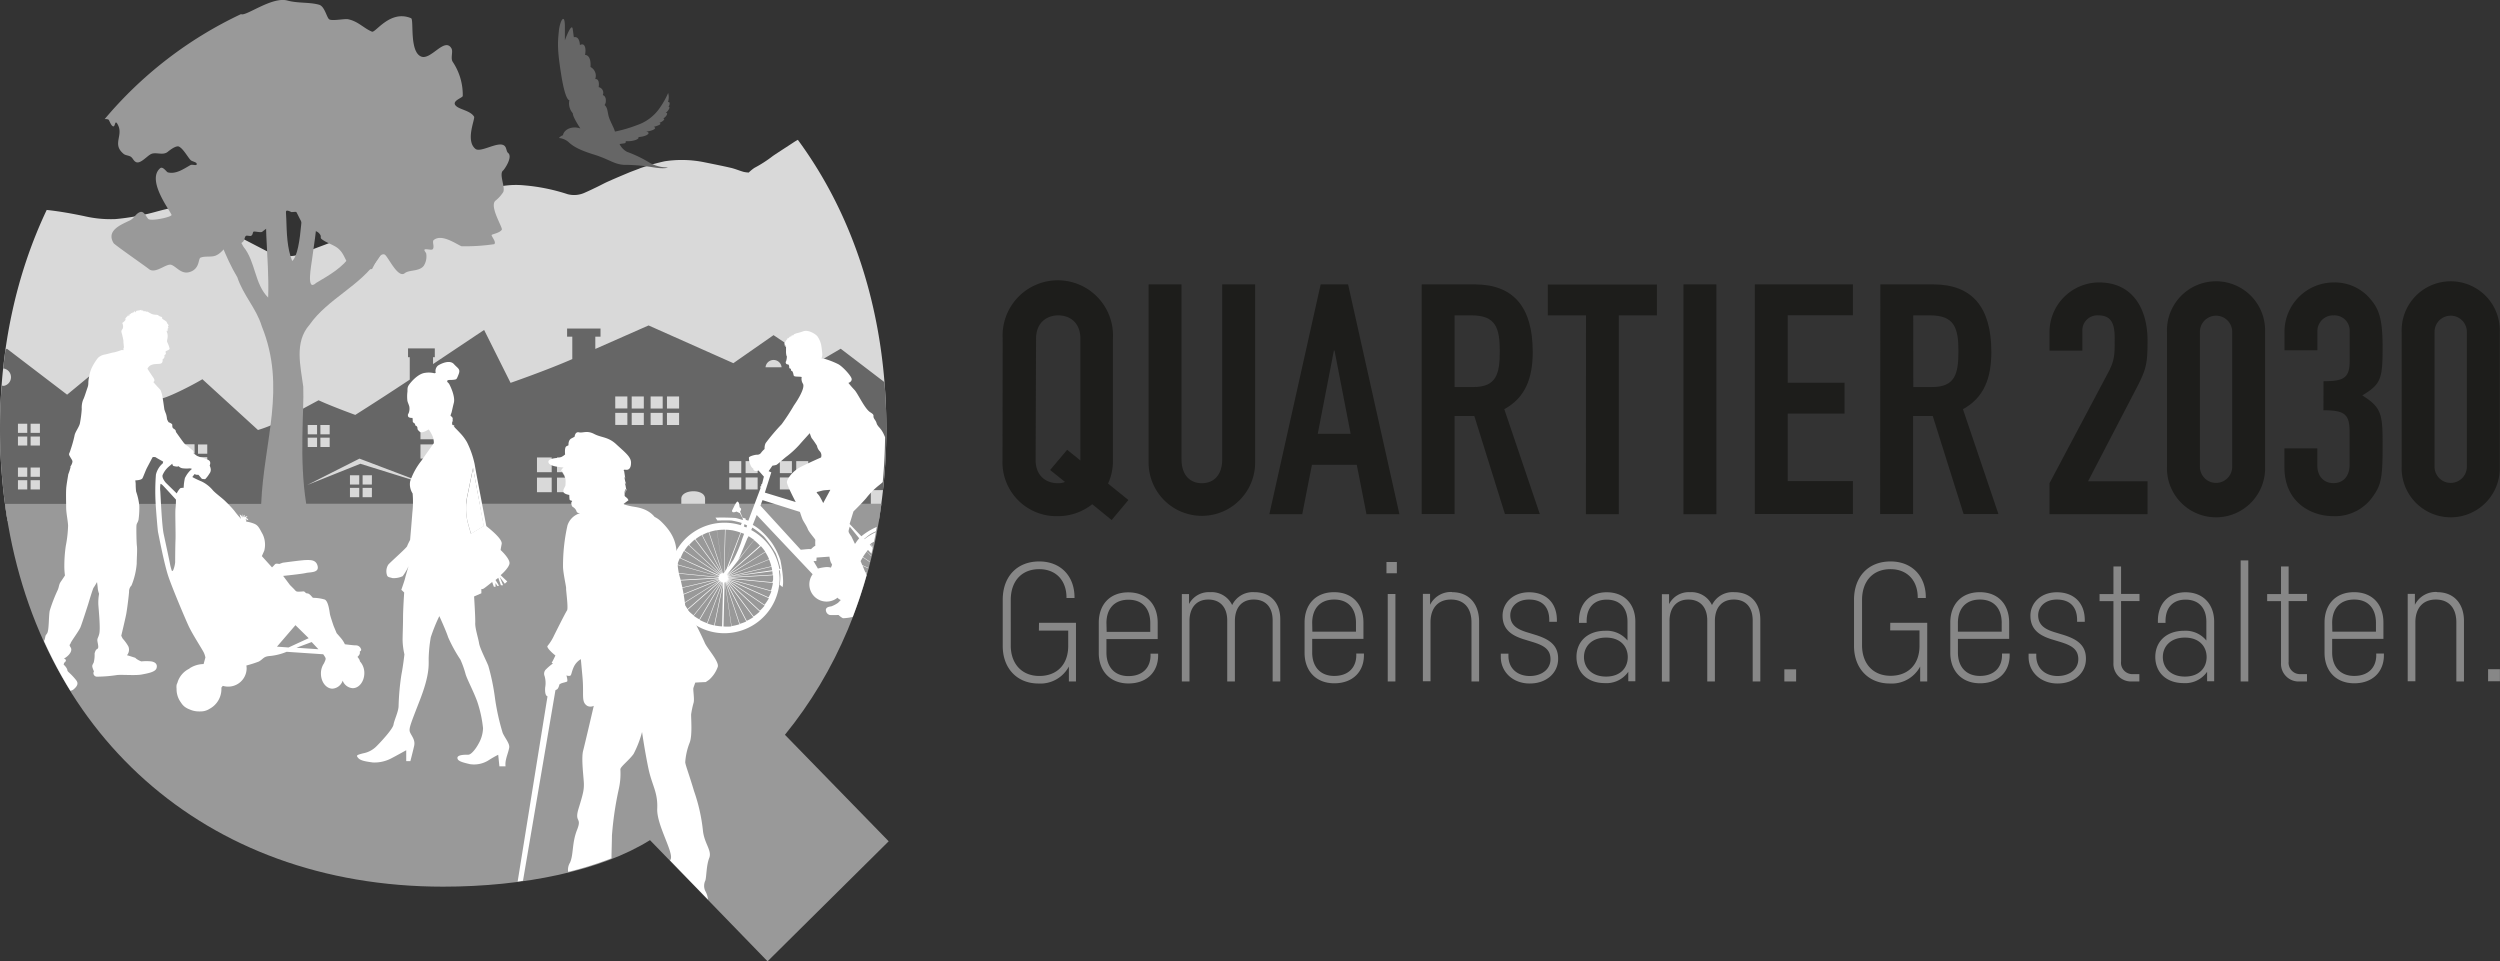<svg xmlns="http://www.w3.org/2000/svg" viewBox="0 0 566.93 217.99"><rect x="0" y="0" width="566.93" height="217.99" fill="#333333" stroke="none"/><defs><style>.cls-1{isolation:isolate;}.cls-2{fill:#878787;}.cls-3{fill:#d9d9d9;}.cls-4{fill:#666;}.cls-5,.cls-6{fill:#999;}.cls-6{mix-blend-mode:multiply;}.cls-7{fill:#fff;}.cls-8{fill:#1d1d1b;}</style></defs><title>Quartier_2030_logo_grau</title><g class="cls-1"><g id="Ebene_2" data-name="Ebene 2"><g id="Ebene_1-2" data-name="Ebene 1"><path class="cls-2" d="M235.59,143h6.65v3.5c0,4.22-2.58,6.79-6.54,6.79s-6.49-2.73-6.49-6.92V136.07c0-4.25,2.43-7,6.45-7,3.83,0,6.19,2.59,6.19,6.43v.11h1.82v-.15c0-4.8-3.12-8.14-8-8.14-5.1,0-8.28,3.51-8.28,8.67V146.5c0,5,3.2,8.5,8.1,8.5a7.3,7.3,0,0,0,6.9-3.85v3.38H244v-13.3h-8.38Zm25.32,5.61c0,2.75-1.76,4.71-5,4.71s-5-2.18-5-5.3v-3.1h11.62v-3.71c0-4.07-2.46-6.88-6.67-6.88s-6.69,2.8-6.69,6.89v6.88c0,4,2.52,6.89,6.74,6.89s6.72-2.68,6.72-6.34v-.41h-1.73Zm-10-7.32c0-3.2,1.76-5.29,5-5.29s4.94,2.1,4.94,5.29v2h-9.89Zm33.56-7a5.19,5.19,0,0,0-5.05,2.92,5.15,5.15,0,0,0-5-2.92,5.05,5.05,0,0,0-4.78,2.68v-2.26h-1.63v19.82h1.73V140.82c0-3,1.59-4.86,4.26-4.86s4.3,1.72,4.3,4.75v13.82h1.74V140.82c0-3.07,1.59-4.86,4.28-4.86s4.28,1.72,4.28,4.75v13.82h1.73v-14C290.37,136.75,288.17,134.29,284.48,134.29Zm23.1,14.28c0,2.75-1.75,4.71-5,4.71s-5-2.18-5-5.3v-3.1h11.62v-3.71c0-4.07-2.46-6.88-6.66-6.88s-6.69,2.8-6.69,6.89v6.88c0,4,2.51,6.89,6.74,6.89s6.72-2.68,6.72-6.34v-.41h-1.74Zm-10-7.32c0-3.2,1.76-5.29,5-5.29s4.93,2.1,4.93,5.29v2h-9.89Zm17.13,13.28h1.74V134.71h-1.74ZM314.41,130h2.36v-2.55h-2.36Zm14.89,4.25a5.28,5.28,0,0,0-5,2.9v-2.48h-1.63v19.82h1.73V141.12c0-3.22,1.7-5.16,4.64-5.16s4.65,1.9,4.65,5.16v13.41h1.73V140.88C335.38,136.91,333.11,134.29,329.3,134.29ZM348,143.91l-1.86-.57c-2-.63-3.65-1.54-3.65-3.82,0-1.78,1.44-3.56,4.25-3.56,3,0,4.59,1.7,4.59,4.65V141h1.73v-.34c0-4.13-2.65-6.35-6.32-6.35s-6,2.46-6,5.32c0,3.33,2.39,4.59,4.86,5.36l1.87.57c2.56.78,4.14,1.64,4.14,3.93s-2,3.81-4.71,3.81-4.83-1.65-4.83-4.57v-.49h-1.73V149c0,3.29,2.65,6,6.56,6s6.44-2.5,6.44-5.56C353.38,146.14,351.1,144.86,348,143.91Zm16.35-9.6c-3.9,0-6.28,2.64-6.28,6.45v.49h1.74v-.42c0-3,1.65-4.85,4.54-4.85,3.09,0,4.72,2,4.72,5v4.27a6.08,6.08,0,0,0-5-2.21c-4.2,0-6.57,2.58-6.57,5.93s2.32,5.94,6.45,5.94a6,6,0,0,0,5.3-2.57v2.15h1.6V140.94C370.84,137.11,368.46,134.31,364.37,134.31Zm-.15,19.12c-3.22,0-5-2-5-4.42s1.75-4.42,5-4.42,4.93,2,4.93,4.42S367.46,153.43,364.22,153.43Zm29.08-19.14a5.19,5.19,0,0,0-5.05,2.92,5.16,5.16,0,0,0-5-2.92A5,5,0,0,0,378.5,137v-2.26h-1.63v19.82h1.73V140.82c0-3,1.59-4.86,4.26-4.86s4.3,1.72,4.3,4.75v13.82h1.73V140.82c0-3.07,1.6-4.86,4.29-4.86s4.28,1.72,4.28,4.75v13.82h1.73v-14C399.19,136.75,397,134.29,393.3,134.29Zm11.36,20.24h2.67v-2.74h-2.67Zm24-11.57h6.65v3.5c0,4.22-2.58,6.79-6.55,6.79s-6.48-2.73-6.48-6.92V136.07c0-4.25,2.43-7,6.44-7,3.83,0,6.19,2.59,6.19,6.43v.11h1.83v-.15c0-4.8-3.12-8.14-8-8.14-5.09,0-8.28,3.51-8.28,8.67V146.5c0,5,3.21,8.5,8.11,8.5a7.29,7.29,0,0,0,6.89-3.85v3.38h1.6v-13.3h-8.38ZM454,148.57c0,2.75-1.76,4.71-5,4.71s-5-2.18-5-5.3v-3.1h11.62v-3.71c0-4.07-2.46-6.88-6.66-6.88s-6.69,2.8-6.69,6.89v6.88c0,4,2.51,6.89,6.74,6.89s6.72-2.68,6.72-6.34v-.41H454Zm-10-7.32c0-3.2,1.77-5.29,5-5.29s4.93,2.1,4.93,5.29v2H444Zm23.71,2.66-1.87-.57c-2-.63-3.64-1.54-3.64-3.82,0-1.78,1.44-3.56,4.24-3.56,3,0,4.59,1.7,4.59,4.65V141h1.74v-.34c0-4.13-2.65-6.35-6.33-6.35s-6,2.46-6,5.32c0,3.33,2.39,4.59,4.85,5.36l1.88.57c2.56.78,4.13,1.64,4.13,3.93s-2,3.81-4.7,3.81-4.83-1.65-4.83-4.57v-.49h-1.74V149c0,3.29,2.65,6,6.57,6s6.43-2.5,6.43-5.56C473.07,146.14,470.79,144.86,467.72,143.91ZM481,128.46h-1.73v6.25h-3.15v1.61h3.15v14a4,4,0,0,0,4.21,4.22h1.67v-1.67h-1.4A2.58,2.58,0,0,1,481,150v-13.7h4.18v-1.61H481Zm14.62,5.85c-3.9,0-6.27,2.64-6.27,6.45v.49h1.73v-.42c0-3,1.65-4.85,4.54-4.85,3.09,0,4.72,2,4.72,5v4.27a6.07,6.07,0,0,0-5-2.21c-4.21,0-6.58,2.58-6.58,5.93s2.32,5.94,6.45,5.94a6,6,0,0,0,5.3-2.57v2.15h1.6V140.94C502.09,137.11,499.71,134.31,495.62,134.31Zm-.15,19.12c-3.22,0-5-2-5-4.42s1.75-4.42,5-4.42,4.93,2,4.93,4.42S498.72,153.43,495.47,153.43Zm12.65,1.1h1.73V127.09h-1.73ZM519,128.46h-1.73v6.25h-3.14v1.61h3.14v14a4,4,0,0,0,4.22,4.22h1.67v-1.67h-1.4A2.59,2.59,0,0,1,519,150v-13.7h4.18v-1.61H519Zm19.87,20.11c0,2.75-1.75,4.71-5,4.71s-5-2.18-5-5.3v-3.1h11.62v-3.71c0-4.07-2.46-6.88-6.66-6.88s-6.69,2.8-6.69,6.89v6.88c0,4,2.51,6.89,6.74,6.89s6.72-2.68,6.72-6.34v-.41h-1.74Zm-10-7.32c0-3.2,1.76-5.29,5-5.29s4.93,2.1,4.93,5.29v2h-9.89Zm23.81-7a5.29,5.29,0,0,0-5.05,2.9v-2.48H546v19.82h1.74V141.12c0-3.22,1.7-5.16,4.64-5.16s4.65,1.9,4.65,5.16v13.41h1.73V140.88C558.78,136.91,556.5,134.29,552.7,134.29Zm11.55,17.5v2.74h2.68v-2.74Z"/><path class="cls-3" d="M180.93,31.71a11.89,11.89,0,0,0-1.08.65c-1.51,1-3.09,2-4.57,3a28.63,28.63,0,0,1-4.2,2.71,9.07,9.07,0,0,0-1.29,1.06,7,7,0,0,1-1.14-.15c-1-.28-1.92-.69-2.91-.92-2-.46-3.93-.84-5.9-1.24a25.54,25.54,0,0,0-9.14-.24,49.27,49.27,0,0,0-5.6,1.59l-.17.08c-.8.31-1.62.6-2.42.93-1.45.61-2.91,1.22-4.34,1.86-1,.43-1.89.93-2.83,1.38s-1.73.84-2.61,1.22a5.81,5.81,0,0,1-4,.4,43,43,0,0,0-9.79-2,19.36,19.36,0,0,0-4.81.12,27.69,27.69,0,0,0-5.47,1.76c-1.13.48-2.27,1-3.41,1.44-1.58.64-3.18,1.22-4.73,1.92-3,1.37-6,2.8-9,4.18a5.29,5.29,0,0,1-1.67.51,26.28,26.28,0,0,1-3.43.18,19.39,19.39,0,0,0-7.95,1.47c-3.43,1.42-6.94,2.65-10.39,4-1.91.75-3.84.44-5.77.22a2,2,0,0,1-.59-.25c-3.71-1.92-7.41-3.85-11.13-5.75-2.62-1.33-5.27-2.61-7.9-3.9a11.81,11.81,0,0,0-1.12-.44,7,7,0,0,0-4-.05c-1.78.41-3.53,1-5.31,1.3a49.67,49.67,0,0,1-6.05.93A26.32,26.32,0,0,1,19.05,49c-2.8-.58-5.62-1.09-8.46-1.39C3.73,62.07,0,78.84,0,97.22a127.34,127.34,0,0,0,1.7,20.87H199.28A126.15,126.15,0,0,0,201,97.22C201,71.65,193.78,49.17,180.93,31.71Z"/><path class="cls-4" d="M197.48,114.53v-3.38h2.75A129.36,129.36,0,0,0,201,97.22c0-3.58-.15-7.1-.43-10.56l-9.92-7.58-5.7,3.34h0l-1.1-.74L175.42,76l-8.16,5.69h0l-.95.67L147.08,73.8,135,79.13V76.34h1.18V74.5h-7.58v1.84h1.18v5.09c-5.68,2.5-14,5.39-14,5.39l-6-12Q104,78.69,98.2,82.56V81h.4V79H92.53v2h.39v5.09q-6.14,4.07-12.35,8s-5.25-1.9-8.33-3.32L67.18,93.5v-.78h.28V91.66h-4.3v1.06h.28v2.79a28,28,0,0,1-4.94,2L45.9,86c-4.5,2.64-10.61,5.32-9.19,4l-4.24-5.17L26.4,80.25,15.22,89.5,1.57,79.08l-.31.19c-.2,1.42-.37,2.85-.52,4.3l.13,0a2,2,0,0,1,0,3.93,2,2,0,0,1-.49-.07C.14,90.63,0,93.9,0,97.22a127.34,127.34,0,0,0,1.7,20.87H23.9v-3.4c0-1.84,4.67-2,4.67,0v3.4H154.5v-5c0-2.18,5.39-2.32,5.39,0v5h39.39c.2-1.18.37-2.36.53-3.56ZM6.18,111H4.07v-2.11H6.18Zm0-2.87H4.07v-2.11H6.18Zm0-7.1H4.07V99H6.18Zm0-2.87H4.07V96.09H6.18ZM9.05,111H6.94v-2.11H9.05Zm0-2.87H6.94v-2.11H9.05Zm0-7.1H6.94V99H9.05Zm0-2.87H6.94V96.09H9.05Zm16.69,4.65H23v-2.74h2.74Zm0-3.73H23V96.38h2.74Zm3.73,3.73H26.73v-2.74h2.74Zm0-3.73H26.73V96.38h2.74Zm14.67,6.65H42v-2.11h2.12Zm0-2.87H42v-2.11h2.12ZM47,105.77H44.9v-2.11H47Zm0-2.87H44.9v-2.11H47Zm25.65-6.52h2.11v2.11H72.66Zm0,2.87h2.11v2.11H72.66Zm-2.87-2.87H71.9v2.11H69.79Zm0,2.87H71.9v2.11H69.79Zm11.68,13.5H79.36v-2.11h2.11Zm0-2.87H79.36v-2.11h2.11Zm2.87,2.87H82.23v-2.11h2.11Zm0-2.87H82.23v-2.11h2.11Zm-2.61-4.71L69.65,110l11.87-6,16.32,6.19ZM98.58,104H95.35v-3.23h3.23Zm0-4.39H95.35V96.38h3.23ZM103,104H99.74v-3.23H103Zm0-4.39H99.74V96.38H103Zm22.11,12h-3.34V108.3h3.34Zm0-4.53h-3.34v-3.34h3.34Zm4.53,4.53h-3.33V108.3h3.33Zm0-4.53h-3.33v-3.34h3.33Zm12.63-10.72h-2.75V93.63h2.75Zm0-3.73h-2.75V89.9h2.75ZM146,96.38h-2.75V93.63H146Zm0-3.73h-2.75V89.9H146Zm4.28,3.73h-2.74V93.63h2.74Zm0-3.73h-2.74V89.9h2.74ZM154,96.38h-2.75V93.63H154Zm0-3.73h-2.75V89.9H154ZM168.1,111h-2.73v-2.72h2.73Zm0-3.71h-2.73v-2.72h2.73Zm3.71,3.71h-2.73v-2.72h2.73Zm0-3.71h-2.73v-2.72h2.73Zm5.44-24H173.6A1.83,1.83,0,0,1,177.25,83.37ZM179.58,111h-2.73v-2.72h2.73Zm0-3.71h-2.73v-2.72h2.73Zm3.71,3.71h-2.73v-2.72h2.73Zm0-3.71h-2.73v-2.72h2.73Zm6.21-16.45h-4.26v0l4.26-4.46Zm5.46,0H190.7V86.4L195,90.86Z"/><path class="cls-5" d="M115.23,34.69c-.46-.38-.29-1.18-.86-1.65-1.37-1.13-5.38,1.69-6.57.71-2.31-1.9,0-6.83-.29-7.29-.81-1.33-3.05-1.57-4-2.35-1.42-1.17,1.43-1.91,1.43-2.35A13.46,13.46,0,0,0,102.65,14c-.53-.87.17-2.31-.29-3.06-1.56-2.57-4.66,2.79-6.86,1.88-2.72-1.12-1.59-8.41-2.28-8.69-4.76-2-8.07,3.38-8.87,3.05-1.89-.78-3.12-2.35-5.43-2.82-.77-.16-3.71.48-4.29,0s-1-2.93-2.28-3.29C70.14.46,67.55.77,65.2.13c-3.48-1-9.55,3.71-10.54,3.07A91,91,0,0,0,23.74,27c.29,0,.69,0,.87.14s.47,1.1.86,1.41c.74.62.48-1.55,1.14-.47,1.58,2.6-1.34,4.55,1.43,6.82.45.38,1.26.33,1.71.71s.58.94,1.15,1.17c1,.41,2.53-1.51,3.43-1.88,1.09-.45,2.65.41,3.71-.47.35-.29,1.91-1.54,2.58-1.17,1,.56,1.86,2.23,2.57,3,.35.41,1.43.44,1.43.94s-1,0-1.43.24c-1.35.73-3.25,2.16-5.15,1.64-.26-.07-1.11-1.43-1.71-.94C33,40.94,39.11,48.45,38.9,48.79c-.3.49-4.23,1.32-5.14.94-.52-.21-1-2-2-1.64s-1.3,1.39-2.28,1.88c-1.91.94-5.49,2.25-3.72,5.17.23.38,7.26,5.26,8,5.87,1.49,1.23,4-1.4,5.14-.94s2.23,2.13,4,1.65c2.48-.68,2-3.07,2.58-3.29,1-.42,2.41-.06,3.43-.47,1.44-.6,1.84-1.82,3.14-2.35.78-.32,1.79-.15,2.57-.47,1-.42.7-1.28,1.15-1.65.18-.15.9.1,1.14,0,.46-.19.36-.76.57-.94s1.67.28,2,0c1.64-1.34,4.26-2.77,5.44-4.7.16-.27,1.06.2,1.14.24s1.08-.11,1.14,0c.54.87,1.42,3.28,2.58,3.76s2.21.35,2.85,1.41c.26.41-.06.65.29.94,1,.84,2.71,1.29,3.72,2.11,2.41,2,1.1,4.7,6,4.7a6.52,6.52,0,0,0,1.71,0c.25-.2,1.56-3.82,2.86-3.29.73.3,3,5.53,4.58,4.23,1-.8,3.23-.34,4.28-1.64a3.93,3.93,0,0,0,.58-2.82c-.1-.32-.64-.8-.29-.94s1.45.22,1.72,0c.57-.47-.17-1.75.28-2.12,1.81-1.48,5.06.9,6.29,1.41a44.13,44.13,0,0,0,7.43-.47c.59-.48-.81-1.92-.57-2.11s1.84-.44,2.29-1.18c.26-.43-2.91-5.36-1.43-6.58a8,8,0,0,0,1.71-1.88c.64-1-1-4.15,0-4.94C114.36,38.46,116.35,35.61,115.23,34.69Z"/><path class="cls-6" d="M178,166.63c11.58-14.21,19.18-32,21.9-52.39H69.44C67.79,104,69,92.9,68.77,87.69c-.6-4.64-2.07-10.06,1.39-14,4.2-6,11.62-8.84,15.61-15,3.12-4.26-5-4.44-6.08-1-1.93,3-5,4.68-8,6.47-2.35,2.19-1.07-4.07-.89-5.59.47-4,1.51-8.18.63-12.21-1.5-4.54-3.6-7.29-2.33-4.6-.66,2.94-.48,15.38-2.84,17.43-2.36-5.94-.17-13.22-3.13-19,.61-2.8-2.72-5.63-2.06-.81-1.81,9.3.09,18.73-.26,28.1-3.11-3.08-2.83-8.15-5.61-11.54C53.41,52.56,51,49,47.11,48.09,49.46,53,51,58.22,53.82,62.88,55.15,66.94,58.18,70,59.37,74c5.63,13.92.45,26-.14,40.26H1.12c6.85,51.45,44.94,86.81,99.37,86.81,18.33,0,35.81-3.62,46.91-10.55L174.06,218l27.47-27.22Z"/><path class="cls-7" d="M81.51,149.6c-.29-.46-.37-.6-.45-.6s.66-.53.54-1.07a1.23,1.23,0,0,0,0-.22.38.38,0,0,0,.25-.57,1.21,1.21,0,0,0-1.18-.79c-.59,0-2.46-.25-2.46-.25a6.26,6.26,0,0,0-1-1.52l-.87-1-.68-1.62s-.75-2.18-.84-2.7-.35-3-1.21-3.31a9.34,9.34,0,0,0-2.62-.38c-.11,0-.75-1-1.27-1s-.54-.49-.95-.46a8.25,8.25,0,0,1-1.38.05c-.32-.05-.63-.49-.63-.49l-1-1-1.55-2.07s4.2-.43,5.15-.66,3,0,2.68-1.53S70.35,127,69.44,127s-5.33.61-5.33.61l-.78.28s-.66-.14-.87,0-.43.47-.54.55a1.47,1.47,0,0,0-.23.23l-2.31-2.56s.38-.84.55-1.24a5.47,5.47,0,0,0-.35-3.69c-.75-1.35-1-2.07-2-2.44a7.43,7.43,0,0,0-1.78-.46s.15-.21,0-.32-.05-.23,0-.2l.52.23s-.09-.43-.4-.46.23-.49.23-.49a1.37,1.37,0,0,0-.64.23c-.14.17,0-.26-.08-.46s-.23.23-.26.46-.21-.81-.21-.81,0,.69,0,.89-.06-.4-.4-.57l-.35-.17a.59.59,0,0,1,.26.43c0,.26.26.6.17.6a21.86,21.86,0,0,1-1.5-1.81,24.05,24.05,0,0,0-1.87-2c-.86-.89-2.3-1.87-3-2.65a7.66,7.66,0,0,0-2.56-2c-.83-.34-1.58-.72-1.84-.86l-.26-.15.52-.67a1.32,1.32,0,0,0,.46.17H45s.52.61.62.74a.49.49,0,0,0,.36.22.76.76,0,0,0,.22,0,.52.52,0,0,0,.36,0,6.71,6.71,0,0,0,.92-1.21,1.38,1.38,0,0,0,.29-1.17,3.13,3.13,0,0,0-.22-.68s.39-.81-.2-1.2a7.25,7.25,0,0,0-1.8-.65c-.39-.14-.85-.32-.89-.35l-.8-.59s.22-.4-.3-.77-.81-.74-.93-.78a5.36,5.36,0,0,1-.85-.69c-.22-.22-1.9-2.61-1.9-2.61s.1-.37-.46-.69-.21-.88-.44-1.09a2.48,2.48,0,0,0-.73-.39,2.92,2.92,0,0,1-.38-.74,5.61,5.61,0,0,0-.22-1.15c-.16-.36-.34-.9-.37-1s-.4-3.08-.62-3.7S36.55,88.57,36,88s-1.24-1.38-1.24-1.38.58-.16,0-1-1.32-2-1.32-2a2.09,2.09,0,0,1,.58-.71,2.81,2.81,0,0,1,1.3-.35c.75-.06,1.31,0,1.47-.4a.89.89,0,0,0,.06-.64,1.11,1.11,0,0,0,.43-.5,1,1,0,0,0,0-.49s.1,0,.22-.14.14-.25.1-.36-.1-.28,0-.37.89-.34.86-.6a6.35,6.35,0,0,0-.46-1.32c-.19-.39-.11-.39-.09-.7a3,3,0,0,0,.06-1.38,2.57,2.57,0,0,1-.19-.67l.23.15-.15-.24.25.09a2.15,2.15,0,0,0-.11-.25c-.09-.16.18-.07.18-.07a.86.86,0,0,1-.17-.17c0-.08.23-.1.23-.1a1.25,1.25,0,0,1-.11-.22c-.11-.2.11-.33.11-.33a1,1,0,0,0-.31-.51c-.26-.21,0-.21,0-.21a3.58,3.58,0,0,0-.81-.62c-.69-.45-.29-.58-.29-.58l-.53-.17a2.1,2.1,0,0,1-.49-.32l-.41-.07a2.44,2.44,0,0,1-1.07-.21c-.48-.25-.88-.49-.88-.49l-.42,0s.09-.1,0-.1l-.52,0c-.1,0,0-.16,0-.16h-.34c-.23,0-.09-.16-.13-.16s-.24.1-.44.13l-.63.09s-.33.43-.36.38-.07-.37-.14-.3a1.15,1.15,0,0,0-.16.29c-.06.12-.23-.11-.23-.11V71l-.38,0,.07.08a3.17,3.17,0,0,1-.36.16c-.05,0,.18.15.18.15l-.47-.07c-.06,0,.32.17.32.17l-.77.19.28.06a2.57,2.57,0,0,1-.42.26c-.06,0,.11.1.11.1l-.37.24.26.09a3.19,3.19,0,0,1-.53.62c-.16.07-.36.27-.29.27h.07s.3.84,0,1.28-.28.48-.22.79.15.41.19.75a9.23,9.23,0,0,1,.25,1.23c-.06.18.14,1.32.08,1.47s-.14.36-.14.36.24.2.13.2a2.1,2.1,0,0,0-.57,0,14.42,14.42,0,0,1-1.52.48c-.69.11-1.47.36-2.1.5a3,3,0,0,0-1.66.78,12.38,12.38,0,0,0-1.45,2.33,8.76,8.76,0,0,0-.61,2.2c-.24,1.19,0,1.32-.3,2.17s-.79,2.46-1,2.77a5,5,0,0,0-.32,2.13,25.73,25.73,0,0,1-.39,3.08c-.11.93-1.14,2.09-1.26,3A27.24,27.24,0,0,1,16,102c-.26,1-.55.81-.13,1.54s.58.87.56,1.2a2.49,2.49,0,0,1-.43,1s-.08.09,0,.2a11.81,11.81,0,0,1-.52,1.63c0,.11-.3,1.7-.43,2.81S15,113.71,15,115s.35,2.77.44,4.16a27.28,27.28,0,0,1-.52,4.63,31.6,31.6,0,0,0-.33,4.92,15.72,15.72,0,0,0,.14,1.79s-.39.61-.91,1.36-.37,1.14-.76,2a35,35,0,0,0-1.77,4.59c-.28,1.21-.13,4.48-.61,5.18s-.31.41-.47,1.07c-.1.43-.1.48-.25.62a99.16,99.16,0,0,0,6,11.32,1.38,1.38,0,0,0,.63-.23c1.25-1,1.08-1.62.69-2.15a14.19,14.19,0,0,0-1.61-1.73c-.55-.51-.27-.39-.5-.89a3,3,0,0,0-.74-.92l.12-.42s.53-.33.36-.68-.75,0,.05-.56,1.52-1.52,1.07-2.23-.16-.53,0-1,1.87-2.74,2.22-3.59S20,137,20,137s1.05-3.53,1.23-3.74S22,132,22,132s.14.91.18,1.55a5.16,5.16,0,0,0,.29,1.1,11.2,11.2,0,0,0-.17,2.45c.11,1.52.49,5.41.22,6.58s-.58,1-.38,2,.22,1.34-.13,1.51-.49.75-.56,1a7,7,0,0,1-.2,2.06c-.3.56-.4.68-.27,1.14a5.19,5.19,0,0,0,.33.85.79.79,0,0,0,.66,1.21,31.52,31.52,0,0,0,4.64-.38c1.28-.1,4.16.15,5.52-.11s3.08-.55,3.36-1.41-.22-1.39-1.15-1.56a10.33,10.33,0,0,0-2.28,0,4.52,4.52,0,0,1-1.13-.59c-.4-.29.14-.1-.94-.45s-1.2-.36-1.2-.36a1.93,1.93,0,0,0,.32-2,10.14,10.14,0,0,0-1.28-1.77c-.09-.14-.33-.65-.33-.65s.92-3.84,1.12-4.89.59-4.13.65-5.07a1.89,1.89,0,0,1,.55-1.44A16.44,16.44,0,0,0,31,127.85c0-1.08.16-3.14.05-4s-.15-3.92-.11-4.59.3-.65.48-1.43a19.3,19.3,0,0,0,.17-3.17,13.93,13.93,0,0,0-.72-3.18,13.67,13.67,0,0,1-.1-1.65c0-.38-.09-.84-.09-.88s1.4,0,1.66-.55.72-1.8,1-2.33,1.16-2.2,1.24-2.35.73-.07.77,0S37,104.68,37,104.68l-.07.38a4.84,4.84,0,0,0-1.57,2.57,48.29,48.29,0,0,0-.07,6.44c.05,1.09.46,6.26.56,6.66s1.39,7.29,2.38,10.14,3.59,9,4.5,11,3.28,5.58,3.54,6.23a5.12,5.12,0,0,1,.31,1l-.41,1.49a6,6,0,0,0-3.12.93l-.14.13a5.08,5.08,0,0,0-2.69,3.24,1.73,1.73,0,0,0-.18.47,3.68,3.68,0,0,0,0,.82v.06a5.06,5.06,0,0,0,1,3.08,3.67,3.67,0,0,0,.9,1,4.62,4.62,0,0,0,1.09.57,5.08,5.08,0,0,0,2.07.44,2.17,2.17,0,0,0,.36,0,3.7,3.7,0,0,0,2.05-.58,5.09,5.09,0,0,0,2.7-4.5c0-.11,0-.21,0-.31a3.1,3.1,0,0,1,.33-.41,4.18,4.18,0,0,0,5.39-4,4.2,4.2,0,0,0-.06-.61,25.78,25.78,0,0,0,2.82-.9c1.11-.62,1-1.17,2.65-1.27a13.31,13.31,0,0,0,3.67-.94l8.29.56a6.89,6.89,0,0,1,.48.75c.17.31,0,.62-.31,1.31a4,4,0,0,0-.69,2.32c0,1.89,1.18,3.42,2.62,3.42a2.63,2.63,0,0,0,2.31-1.82A2.6,2.6,0,0,0,80,156.06c1.44,0,2.62-1.54,2.62-3.43a3.87,3.87,0,0,0-1-2.65A1.48,1.48,0,0,0,81.51,149.6ZM39.8,115.29c-.11,1,.06,5.67,0,7.09s-.08,4.49-.08,5.15a6.2,6.2,0,0,1-.43,1.73c-.29.52-.38,0-.38,0a9.93,9.93,0,0,1-.37-1.44c-.12-.69-1-4.75-1.42-6.71s-.69-8.55-.77-9.71a5.45,5.45,0,0,1,.06-1.69,1.53,1.53,0,0,1,.49.34c.31.29,3,3.25,3,3.25A17.73,17.73,0,0,1,39.8,115.29Zm2.16-7a12.71,12.71,0,0,0-.26,1.53l-.06.81a1.92,1.92,0,0,0-.77.09,4.53,4.53,0,0,0-.79,1.18l-2.47-2.42s-.91-1-.75-1.71a5.18,5.18,0,0,1,1.57-2.08c.54-.46.65-.54.65-.54s0,.45.33.54.84.18,1,.06.27.38,1.11.46a7.71,7.71,0,0,0,1.58,0l.44.12A5.93,5.93,0,0,0,42,108.29Zm20.85,38.35L67,141.77,70,144.72l-4.57,2.11Zm4.42.25,3.45-1.29,1.53,1.63Z"/><path class="cls-7" d="M159.91,202a2.79,2.79,0,0,1,.05-2.34c.26-.87.21-3.42.88-5.11s-1.19-3.31-1.45-6.35a39.66,39.66,0,0,0-2-8.8c-1.14-3.85-1.94-5.86-2-6.54a14.88,14.88,0,0,1,1-4.43c.65-1.6.31-5.48.34-6.43a20.11,20.11,0,0,1,.59-2.75c.16-.92-.18-2.82-.08-3.23.05-.16.23-.68.43-1.23.79-.05,1.58-.08,2.38-.12.36-.24.67-.45.8-.56a7,7,0,0,0,1.93-2.91c.33-1.24-2.61-4.38-3-5.53a81,81,0,0,0-4.4-8.4,45.36,45.36,0,0,0-1.12-6.1c-.69-2.09-.69-4.8-.9-6.68s-1-3.9-3.48-6.27a5.59,5.59,0,0,0-1.44-1c-1.66-2.05-4.26-2.21-5.14-2.38a14.58,14.58,0,0,1-1.79-.46l-.08-.12,1.1-.83-.3-.47s-.58-.42-.58-.53v-1.24l.15.66,0-.24a5.76,5.76,0,0,0,0-.74l.42.53a2.61,2.61,0,0,1-.29-.84,6.3,6.3,0,0,0-.26-1.11l.37.42a5.93,5.93,0,0,1-.24-.66,10.22,10.22,0,0,1-.21-1.14l.21.47-.26-1.69s-.37-.42.34-.32,1.24-.34,1.22-1.66-1.51-2.41-3.36-4.13-3.34-1.46-5-2.33-2.54-.16-3.44-.37-1,1-1,1l-.75.4c-.74.4-.63,1.53-.63,1.53l-.48.24c-.47.24-.29,1.85-.29,1.85a3.94,3.94,0,0,1-1.19.72c-.48.1-2.78.08-2.59,1.06s2.92,1.12,3.43,1.16a2.3,2.3,0,0,0-.6.76l-.07.27.4-.47a1.27,1.27,0,0,0-.07.51v.36l.17-.55s.06.64.08.76v.12l.1-.57a0,0,0,0,1,0,0v.47l.07-.1a9.16,9.16,0,0,0,.35,1,8.67,8.67,0,0,1,0,1.48c-.08.45-.5.79-.48,1.4s1.35.8,1.35.8a8.22,8.22,0,0,0,.06,1c.05.39.81.21.52.5s0,1.13.2,1.21a1.82,1.82,0,0,1,.86,1c.07.31.41.43.82.43a4.19,4.19,0,0,0-2.88,2.8,41.72,41.72,0,0,0-1,9.46c.07,1.6.77,4.59.7,4.8s.55,4.52.2,5-2.92,5.64-2.92,5.64a10.83,10.83,0,0,1-1.46,2.36c-.44.32,1.19,1.79,1.75,2.2-.4.9-.85,1.67-.85,1.67l.3.14a11.72,11.72,0,0,0-1.52,1.28,1.37,1.37,0,0,0-.39,1.56,5.62,5.62,0,0,1,.14,2.61c-.14,2,.53,2,.53,2l-6.77,42,1.21-.17,7.36-43.21.35-.19c.35-.18.56-1.14.56-1.14l.28-.16c.28-.17,1.21-.33,1.44-.47s-.14-1.4-.14-1.4a1.38,1.38,0,0,0,.8.09c.37-.09.28-.69.84-1.95a4,4,0,0,1,1.63-1.82l.37,4.05c.38,4.06-.37,5.6,1.07,6.53a1.62,1.62,0,0,0,1.49,0c-.46,2-2,8.59-2.39,10.1-.52,1.79.15,6.4.15,7.71s-.15,2.06-1.19,5.43.83,1.9-.36,4.89-.77,5.59-1.6,7.43a3.11,3.11,0,0,0-.42,2.1,79.27,79.27,0,0,0,9.83-3.08c0-1.3.1-4,.1-5.15a75.07,75.07,0,0,1,1.55-10.54,15.81,15.81,0,0,0,.36-4.51c.1-.65,2-2.06,3-3.47A23.82,23.82,0,0,0,145.6,166s.62,4.34,1.44,8.25,2.17,5.38,2,9.13,3.92,10.15,3,11.57a1.42,1.42,0,0,0-.08.18l8.59,8.86A4.78,4.78,0,0,0,159.91,202Z"/><path class="cls-7" d="M107.29,106.14s-.9,4.44-1.27,6.19a13.7,13.7,0,0,0,0,5.91c.48,1.78.82,2.81.82,2.81l2.89-1.75Z"/><path class="cls-7" d="M114,166.22a51.56,51.56,0,0,1-1.78-8.11,48.8,48.8,0,0,0-1.48-7.11c-.48-1.24-1.91-3.94-2.1-5.14s-.92-3.35-.87-4.6-.26-6-.26-6l1.65-.72,0-1s.15.17.57-.1,1.88-1.46,1.88-1.46l.37,1.06.39.05,0-.87.42.67.38-.07-.8-1.29.63-.5.59,1.69.49,0-.77-1.91,1.17,1.56.55-.51-1.5-1.43s1.76-1.49,2-2.57-2-3.13-2-3.13,0-.14.24-1.39-3.49-4-3.49-4.06-2.27-11.75-2.64-14a20.87,20.87,0,0,0-1.74-5,10.65,10.65,0,0,0-1.65-2.17c-.26-.3-1.24-1.27-1.55-1.61s-.1-1-.1-1l.18.1a2.89,2.89,0,0,1-.14-.27.8.8,0,0,1,0-.26l.09.11a.55.55,0,0,1-.07-.28c0-.31-.49-.6-.49-.6a2.71,2.71,0,0,1,.17-.59c.1-.19.21-.91.58-2.37s-.88-4-1.11-4.34a2.78,2.78,0,0,0-.46-.45c.35-.25,0-.28,0-.28a3.44,3.44,0,0,1,.75-.12,4.59,4.59,0,0,0,1.14-.09c.26-.08.31,0,.77-1.2s-.17-1.29-1.08-2.3-2.82-.17-3.61.34a1.62,1.62,0,0,0-.51,1.65l-.29.1a5.09,5.09,0,0,0-2.1-.1c-1.61.17-3.21,2.05-3.69,2.74s-.25,1.2-.36,1.76a8.63,8.63,0,0,0,0,1.69c0,.4.44,1.17.47,1.6a2.75,2.75,0,0,1-.17,1.35c-.11.24-.24.28-.13.71s1,.37,1,.37a4.42,4.42,0,0,1,.06.79c0,.3.57.49.55.64s-.08.22.14.33a.6.6,0,0,1,.38.56c0,.24,0,.37.53.83s2-.54,2-.54l.16.2A7.89,7.89,0,0,1,98,98.7a3.9,3.9,0,0,1,.38,1.8s-1.57,2.19-2.83,4a15.52,15.52,0,0,0-2.53,4.62,3.8,3.8,0,0,0,.55,2.78,21.36,21.36,0,0,1-.06,4.35c-.12,1.7-.51,6.19-.51,6.19s-.54,1-.67,1.41-3.74,3.56-4.28,4.2a2.81,2.81,0,0,0-.31,2.32c.16.62.75.52,1.19.72a4.75,4.75,0,0,0,2.39-.43,12,12,0,0,0,1.32-2.25s-.65,2.17-.78,2.74-.85,2.6-.85,2.6l.65.62s-.26,3.79-.26,5.69-.1,3.74-.1,5.18a16,16,0,0,0,.41,3.15s-.28,2.58-.69,4.66a56.94,56.94,0,0,0-.63,7c0,1.3-1,3.26-1.15,4.27s-2.94,4-3.85,4.9a5.73,5.73,0,0,1-3.08,1.62c-1.44.39-1.61.44-1.06,1.07s1.94.81,3.33,1a8.22,8.22,0,0,0,4-.86c.79-.39,3.54-1.92,3.54-1.92l0,2.47h.94s.57-2.16.86-3.47-.53-2.16-.91-3,0-1.68,2.2-7.35,2-7.8,2-9.35a31.83,31.83,0,0,1,.48-4.91,37.19,37.19,0,0,1,1.94-4.8s1.5,3.25,2,4.8a33.7,33.7,0,0,0,2.79,5.08,22.45,22.45,0,0,1,1.15,3.23c.32,1.17,1.73,3.75,2.64,6.22a27.52,27.52,0,0,1,1.33,6.1,7.58,7.58,0,0,1-1.09,3.63c-.38.73-1.51,2.38-2.28,2.37s-2.44,0-2.44.71,1,1,2.85,1.43a6.18,6.18,0,0,0,4.4-1,23.19,23.19,0,0,1,2-1.13l.27,2.62,1.39,0a4.54,4.54,0,0,1,.09-1.46c.17-.87.57-1.82.74-2.75S114.57,167.47,114,166.22Zm-8-48a13.7,13.7,0,0,1,0-5.91c.37-1.75,1.27-6.19,1.27-6.19l2.4,13.16-2.89,1.75S106.46,120,106,118.24Z"/><path class="cls-7" d="M176.63,129.34l.19,0s.06.38.14,1a15.66,15.66,0,0,1-.13,2.28l.62.51c.43-1.24-.27-5.15-.48-6.12a16.68,16.68,0,0,0-1.83-3.76,17.07,17.07,0,0,0-2.69-3,11.09,11.09,0,0,0-1.74-1.22l.89-2.24,12.68,13.43a3.91,3.91,0,0,0,5.69,5.28.14.14,0,0,0,0,.11,2.43,2.43,0,0,0,.7.46l-.63.64a6.74,6.74,0,0,1-1.54.8c-.44.07-1.05.13-1.21.67a1.2,1.2,0,0,0,.87,1.28c.43.06,2,0,2,0a4.13,4.13,0,0,0,1,.74,11.16,11.16,0,0,0,2.21-.3c1.19-3.07,2.23-6.24,3.15-9.48l-.2-.48.3.08,0-.1-.38-.11-.62-1.5,1.28.57,0-.1-1.36-.62-.38-.92s.21-.37.5-.85l1.59,1.08,0-.11-1.56-1.06a11.42,11.42,0,0,1,.85-1.21l1,1s0-.08,0-.12l-1-.93a2.27,2.27,0,0,1,.31-.31l.77.83c.11-.44.2-.9.3-1.34l-.69-.73.16-.13.56.75,0-.14-.51-.67c.24-.18.51-.31.76-.47.15-.71.29-1.43.42-2.15a12.88,12.88,0,0,0-2.58,1.59l-.06-.06,0,0s.71-.62,1.26-1a10.16,10.16,0,0,1,1.39-.72c.07-.34.13-.69.19-1a14.55,14.55,0,0,0-3.34,2l-.15.12-2.66-2.79.87-2.84s1.9-1.85,2.88-3a17.52,17.52,0,0,1,2.83-2.87c.31-.24.63-.5.93-.78.31-3.33.49-6.73.53-10.18-.07-.18-.15-.37-.23-.53a6.09,6.09,0,0,0-1.19-1.81c-.74-.89-.27-.73-.94-1.69s.28-.83-1-1.63-2.8-4.25-3.58-5.07-1.38-1.59-1.38-1.59.77-.2.75-.86S191,83,190,82.54a19.34,19.34,0,0,0-3.24-1.24h-.47a2.92,2.92,0,0,0,.19-.87,19.29,19.29,0,0,0-.29-2.35,5.48,5.48,0,0,0-.86-1.86c-.28-.33-1.87-1.52-3.15-1.1a14.34,14.34,0,0,1-1.76.51l.07,0-.55.22.11.12a2.05,2.05,0,0,1-.44.09h-.11v.18s-.51.14-.53.23-.2.1-.2.1h.36a2.12,2.12,0,0,0-.42.14.8.8,0,0,1-.27.06l.12.11a1.9,1.9,0,0,0-.32.38,1.85,1.85,0,0,1-.41.51s-.06.11,0,.11H178s-.07,0-.07.2,0,.33,0,.33l.17-.18s-.05.27,0,.37l.07.09.08-.2s0,.74,0,1.09a4,4,0,0,0,.1,1.07l.09.19a4.07,4.07,0,0,1-.17,1.06.47.47,0,0,0,.09.65.46.46,0,0,0,.36.08l.13.11a1.26,1.26,0,0,1,.12.42c0,.2,0,.36.16.4a1.58,1.58,0,0,1,.27.12.33.33,0,0,0,0,.33.57.57,0,0,0,.27.17,2,2,0,0,1,.24.62c.11.46,0,.58,1,.61s.89.11.89.11a2.08,2.08,0,0,0,.3,1.53c.51,1-1.35,3.89-2.06,4.89a49.06,49.06,0,0,1-2.78,4.26,47.31,47.31,0,0,0-3.63,4.28,2.56,2.56,0,0,0-.24.92,2,2,0,0,0,0,.42,5.47,5.47,0,0,0-.73.76,1.08,1.08,0,0,1-1,.54c-.56,0-1.81.39-1.83.65a4.58,4.58,0,0,0,.55,2.08c.37.45.51.47.51.47s-.16,0,0,.24a.71.71,0,0,0,.58.25,1.76,1.76,0,0,0,.53-.12l1.23,1.4-.42,1.66-.12,0-.07.23v.31l-.22,0,.06.45-2.76,7.33-.6-.18v-.29l-.51-.16-.18,0-.58-1.43s.39-.52.15-.74l-.25-.23s-.13-.91-.18-1-.21-.29-.34-.3-.61.82-.69,1-.5,1-.52,1.06a.32.32,0,0,0,.28.37A1.4,1.4,0,0,0,167,116l.79.38.63,1.2.06.35,1.19.44a.08.08,0,0,1,0,0l-.15-.07a24.26,24.26,0,0,0-2.67-.83,44.8,44.8,0,0,0-4.61-.08l.45.65s2.28-.07,3.2,0a17.87,17.87,0,0,1,2.31.55l-.21.51a12.53,12.53,0,1,0,8.81,12.28A12.16,12.16,0,0,0,176.63,129.34Zm16.07-9.91,2.14,2.64a10,10,0,0,0-.63.81l-.17.26-.16.2c-.08-.17-.72-1.52-.82-1.7a7.14,7.14,0,0,1-.52-.79,1.06,1.06,0,0,1-.11-.44A7.3,7.3,0,0,1,192.7,119.43Zm-4,8.62-.26.67a3.32,3.32,0,0,0-.9-.13h0l-.14,0a11.83,11.83,0,0,0-1.92.34l-1-1.69h.65l.05-.8,2.91-.21a6.81,6.81,0,0,0,.31,1.29A3.06,3.06,0,0,1,188.68,128.05Zm-2.12-16.82c.41-.08,1.72-.15,1.72-.15l-1.62,3s-.44-.9-.56-1.08a6.13,6.13,0,0,0-.41-.68c-.19-.23-.52-.6-.52-.6s.05-.17.15-.17Zm-11.67-4.11-.61-.27.87-1.25a6.08,6.08,0,0,0,.84-.16c.33-.1,1.82-1.55,2.48-2a21.59,21.59,0,0,0,2.79-2.58c.45-.54,2.36-2.63,2.36-2.63a8.75,8.75,0,0,0,.4,1.1,16.5,16.5,0,0,1,1.23,1.77,2.37,2.37,0,0,0,.66,1.26,1.4,1.4,0,0,1,.26,1.38s-2.69,1.17-4.6,2.14-3.12,2.76-3.14,3.45,2,4.52,2,4.52l-7-2.14Zm-2,6.29,8.49,2.68s.4,1.27.63,1.76.91,1.45,1.16,2.14,1.76,2.32,1.7,2.46a12.86,12.86,0,0,0,0,1.31,1.83,1.83,0,0,1-.25.14,6.52,6.52,0,0,0-.72.63,7.47,7.47,0,0,0-.87,0l-1.46.14-9.14-10Zm-3.3,8.51.13-.33h0a12.21,12.21,0,0,1,1.27.85l-3.7,4.59c.13-.2.24-.38.32-.53C168.15,125.38,169.54,121.92,169.54,121.92Zm-4,8.81,9.34-2.21c.06.26.11.52.16.79Zm9.53-1.19a6.87,6.87,0,0,1,.08.78l-10.27.6v0l.55-.13Zm-10.21,1.23h0l9.48-3.87a10.05,10.05,0,0,1,.51,1.52Zm0-.12v0l8.63-5.45a10.75,10.75,0,0,1,.85,1.61Zm-.06-.13s0,0,0,0l7.67-6.68a10.92,10.92,0,0,1,1,1.27Zm-.07-.11,0,0L171,122.5a11.16,11.16,0,0,1,1.33,1.24Zm-.09-.12h0v0h0l.22-.25Zm4.12-11.42.6.29-.16.46-.57-.23Zm-.09,2.18c-.31.84-.59,1.63-.69,2a34.73,34.73,0,0,1-1.73,3.9l-1.2,1.75,2.92-7.89Zm-.8-.31L164.77,129c-.11.16-.21.32-.31.45l1.85-9.14A12.27,12.27,0,0,1,167.84,120.74Zm-3.37-.62a12.51,12.51,0,0,1,1.74.18l-1.91,9.39-.13.18.25-9.75Zm-.16,0-.25,9.87H164l-1.43-9.74A10.09,10.09,0,0,1,164.31,120.12Zm-1.86.13,1.43,9.72h-.08l-3.09-9.3A11.06,11.06,0,0,1,162.45,120.25Zm-1.84.46,3.08,9.28h-.06l-4.47-8.67A10.9,10.9,0,0,1,160.61,120.71Zm-1.54.67,4.45,8.65-.08,0-5.83-7.76A10.9,10.9,0,0,1,159.07,121.38Zm-1.55,1,5.82,7.74-.08.06-7.07-6.61A10.76,10.76,0,0,1,157.52,122.37Zm-1.41,1.27,7.07,6.6-.06,0-8-5.42A11.75,11.75,0,0,1,156.11,123.64Zm-1,1.32,8,5.41a.24.24,0,0,0-.06.09l-8.8-3.94A9.93,9.93,0,0,1,155.07,125Zm-.93,1.65,8.79,4,0,.07L153.62,128A11.59,11.59,0,0,1,154.14,126.61Zm-.55,1.53,9.28,2.59,0,.11-9.59-.94A11.4,11.4,0,0,1,153.59,128.14Zm-.4,2.67c0-.27,0-.53.05-.8l9.59.94V131l-9.63.56C153.19,131.33,153.19,131.07,153.19,130.81Zm0,.89,9.63-.56a.36.36,0,0,0,0,.11l-9.41,2.23A10.58,10.58,0,0,1,153.21,131.7Zm.27,1.88,9.41-2.22,0,.07-9,3.66A10.6,10.6,0,0,1,153.48,133.58Zm.51,1.61,9-3.66.06.09-8.23,5.18A10.1,10.1,0,0,1,154,135.19Zm.87,1.71,8.24-5.19s0,0,.05,0l-7.36,6.41A11.48,11.48,0,0,1,154.86,136.9Zm1,1.36,7.38-6.43.08.06-6.16,7.63A11.06,11.06,0,0,1,155.86,138.26Zm1.38,1.33,6.17-7.65.06,0-5,8.5A10.82,10.82,0,0,1,157.24,139.59Zm1.34.94,5-8.53.08,0-3.44,9.3A11.8,11.8,0,0,1,158.58,140.53Zm1.74.83,3.45-9.32h.06l-2,9.77A12.33,12.33,0,0,1,160.32,141.36Zm1.63.47,2-9.79H164l-.25,10A11.94,11.94,0,0,1,162,141.83Zm2,.22h0l.25-10,.06,0,1.47,10A10,10,0,0,1,163.92,142.05Zm1.83-.1-1.47-10,.06,0,3.19,9.61A11.52,11.52,0,0,1,165.75,142Zm1.89-.44-3.21-9.64,0,0,4.66,9.05A11.23,11.23,0,0,1,167.64,141.51Zm1.58-.66-4.67-9.07,0,0,6.14,8.16A11.67,11.67,0,0,1,169.22,140.85Zm1.59-1-6.16-8.18,0,0,7.49,7A11.1,11.1,0,0,1,170.81,139.85Zm1.44-1.29-7.51-7h0l8.51,5.76A12.38,12.38,0,0,1,172.25,138.56Zm1.07-1.35-8.51-5.77s0,0,0,0l9.4,4.21A10.82,10.82,0,0,1,173.32,137.21Zm.94-1.7-9.4-4.21v0l9.93,2.78A11.35,11.35,0,0,1,174.26,135.51Zm.55-1.56-9.93-2.77v0l10.25,1A10.59,10.59,0,0,1,174.81,134Zm.34-1.91-10.25-1h0l10.27-.6c0,.31,0,.62,0,.93S175.17,131.82,175.15,132Zm-4.9-11.9.18-.47.09,0a17.74,17.74,0,0,1,2.57,2,27.67,27.67,0,0,1,2.68,3.81,22.83,22.83,0,0,1,1.06,3.51l-.24,0A12.58,12.58,0,0,0,170.25,120.14Z"/><path class="cls-4" d="M151.54,24.28c.37-.35.49-1.38-.07-1.1a3.5,3.5,0,0,0,.05-2.09,19.35,19.35,0,0,1-2,3.52,10.17,10.17,0,0,1-5.06,3.76,31,31,0,0,1-5,1.47c-.32-1.08-1.26-2.58-1.5-3.73s-.27-1.8-.86-2.28a2,2,0,0,0,.28-.68h0c0-.1,0-.18,0-.26s0,0,0-.06a1.35,1.35,0,0,0-.17-.83h0a.8.8,0,0,0-.52-.43,1.3,1.3,0,0,0-.93-1.81s.36-1.93-.78-1.83a2.23,2.23,0,0,0-1.08-2.74s.32-2.63-1.25-2.75c.26-.88.21-2.94-1.14-2.23-.15-2.24-1.38-1.76-1.38-1.76l-.24-1.8c-.24-1.81-1.79,2.5-1.79,2.5l0-3.16c0-3.16-1.12-1.4-1.37,1.09s-.41,4,.56,10,1.84,5.64,1.84,5.64a1,1,0,0,0-.06.25h0a3.45,3.45,0,0,0,.84,2.74c-.11.71,1.71,3.43,1.71,3.43a3.7,3.7,0,0,0-2.38-.07c-1.48.52-1.57,1.59-1.57,1.59a2.21,2.21,0,0,0-.93.64,3.78,3.78,0,0,1,2.28,1c.88.8,2.17,1.67,5.61,2.73s4.55,2.18,6.8,2.35a40.19,40.19,0,0,1,6.3.5c3.3.57,3.7.08,3.7.08a8,8,0,0,1-4.13-1.07,28.65,28.65,0,0,0-5.11-2.46,3.92,3.92,0,0,1-1.69-1.77c1.45-.23,1.35-.07,1.42-.65,1.64.13,3.22-.5,2.83-.93,1.93-.1,3.05-1,1.79-1.24,1.35-.13,2.62-.74,1.71-1.07,1.36-.37,1.83-.68,1.29-.92.53-.14,1.57-.94.85-.95.86-.57,1.21-1.37.56-1.31C151.67,25.11,152.14,24,151.54,24.28Z"/><path class="cls-8" d="M227.38,76.79a12.52,12.52,0,1,1,25,0v27.52a12.29,12.29,0,0,1-1.1,5.35l4.61,3.73-3.8,4.54-4.4-3.59a12.42,12.42,0,0,1-7.83,2.71,12.23,12.23,0,0,1-12.52-12.74Zm7.47,27.52c0,3.59,2.34,5.27,5.05,5.27a3.91,3.91,0,0,0,1.61-.29l-3.37-2.71L242,102l3,2.42V76.79c0-3.59-2.34-5.27-5-5.27s-5.05,1.68-5.05,5.27Z"/><path class="cls-8" d="M284.63,104.9a12.08,12.08,0,1,1-24.16,0V64.49h7.47v39.68c0,3.66,2,5.41,4.61,5.41s4.61-1.75,4.61-5.41V64.49h7.47Z"/><path class="cls-8" d="M299.49,64.49h6.22l11.64,52.12h-7.47l-2.2-11.2H297.51l-2.2,11.2h-7.46Zm3.14,15h-.14l-3.66,18.88h7.46Z"/><path class="cls-8" d="M322.4,64.49h12c8.86,0,13.18,5.2,13.18,15.3,0,6-1.69,10.4-6.45,13l8.06,23.79h-7.91l-6.95-22.25h-4.47v22.25H322.4Zm7.46,23.28h4.25c5.2,0,6-2.93,6-8.13s-.88-8.12-6.37-8.12h-3.88Z"/><path class="cls-8" d="M359.66,71.52H351v-7h24.74v7h-8.64v45.09h-7.46Z"/><path class="cls-8" d="M381.76,64.49h7.47v52.12h-7.47Z"/><path class="cls-8" d="M397.94,64.49h22.25v7H405.4v15.3h12.89v7H405.4v15.3h14.79v7.47H397.94Z"/><path class="cls-8" d="M426.41,64.49h12c8.85,0,13.17,5.2,13.17,15.3,0,6-1.68,10.4-6.44,13l8.05,23.79h-7.9l-7-22.25h-4.46v22.25h-7.47Zm7.47,23.28h4.24c5.2,0,6-2.93,6-8.13s-.88-8.12-6.37-8.12h-3.88Z"/><path class="cls-8" d="M464.77,109.58l13.47-25.4c1.31-2.56,1.31-4,1.31-6.88,0-2.63,0-5.78-3.66-5.78a3.41,3.41,0,0,0-3.66,3.73V79.5h-7.46V75.4A11.28,11.28,0,0,1,476,64.05c7.76,0,11,6.15,11,13.11,0,5-.15,6.36-2.49,10.83l-11,21.15H487v7.47H464.77Z"/><path class="cls-8" d="M491.41,75.25a11.13,11.13,0,1,1,22.25,0v30.6a11.13,11.13,0,1,1-22.25,0Zm7.47,30.6a3.66,3.66,0,1,0,7.32,0V75.25a3.66,3.66,0,1,0-7.32,0Z"/><path class="cls-8" d="M526.91,86.45c4.47,0,5.93-.66,5.93-4.54V75.18a3.46,3.46,0,0,0-3.66-3.66,3.56,3.56,0,0,0-3.66,3.66v4.25h-7.46V75.11a11.19,11.19,0,0,1,11.27-11.06,10.51,10.51,0,0,1,8.12,3.66c2,2.35,2.86,4.4,2.86,11.06,0,7.17-.37,8.34-4.61,10.9,4.61,2.86,4.61,4.54,4.61,11.93,0,6.88-.44,8.42-2,10.69a10.45,10.45,0,0,1-9.22,4.76c-4.76,0-11.05-2.93-11.05-11.13v-4.24h7.46v3.88c0,2.34,1.39,4,3.66,4s3.66-1.61,3.66-4.17V97.94c0-4-1.1-4.9-5.93-4.9Z"/><path class="cls-8" d="M544.63,75.25a11.13,11.13,0,1,1,22.25,0v30.6a11.13,11.13,0,1,1-22.25,0Zm7.46,30.6a3.66,3.66,0,1,0,7.32,0V75.25a3.66,3.66,0,1,0-7.32,0Z"/></g></g></g></svg>
